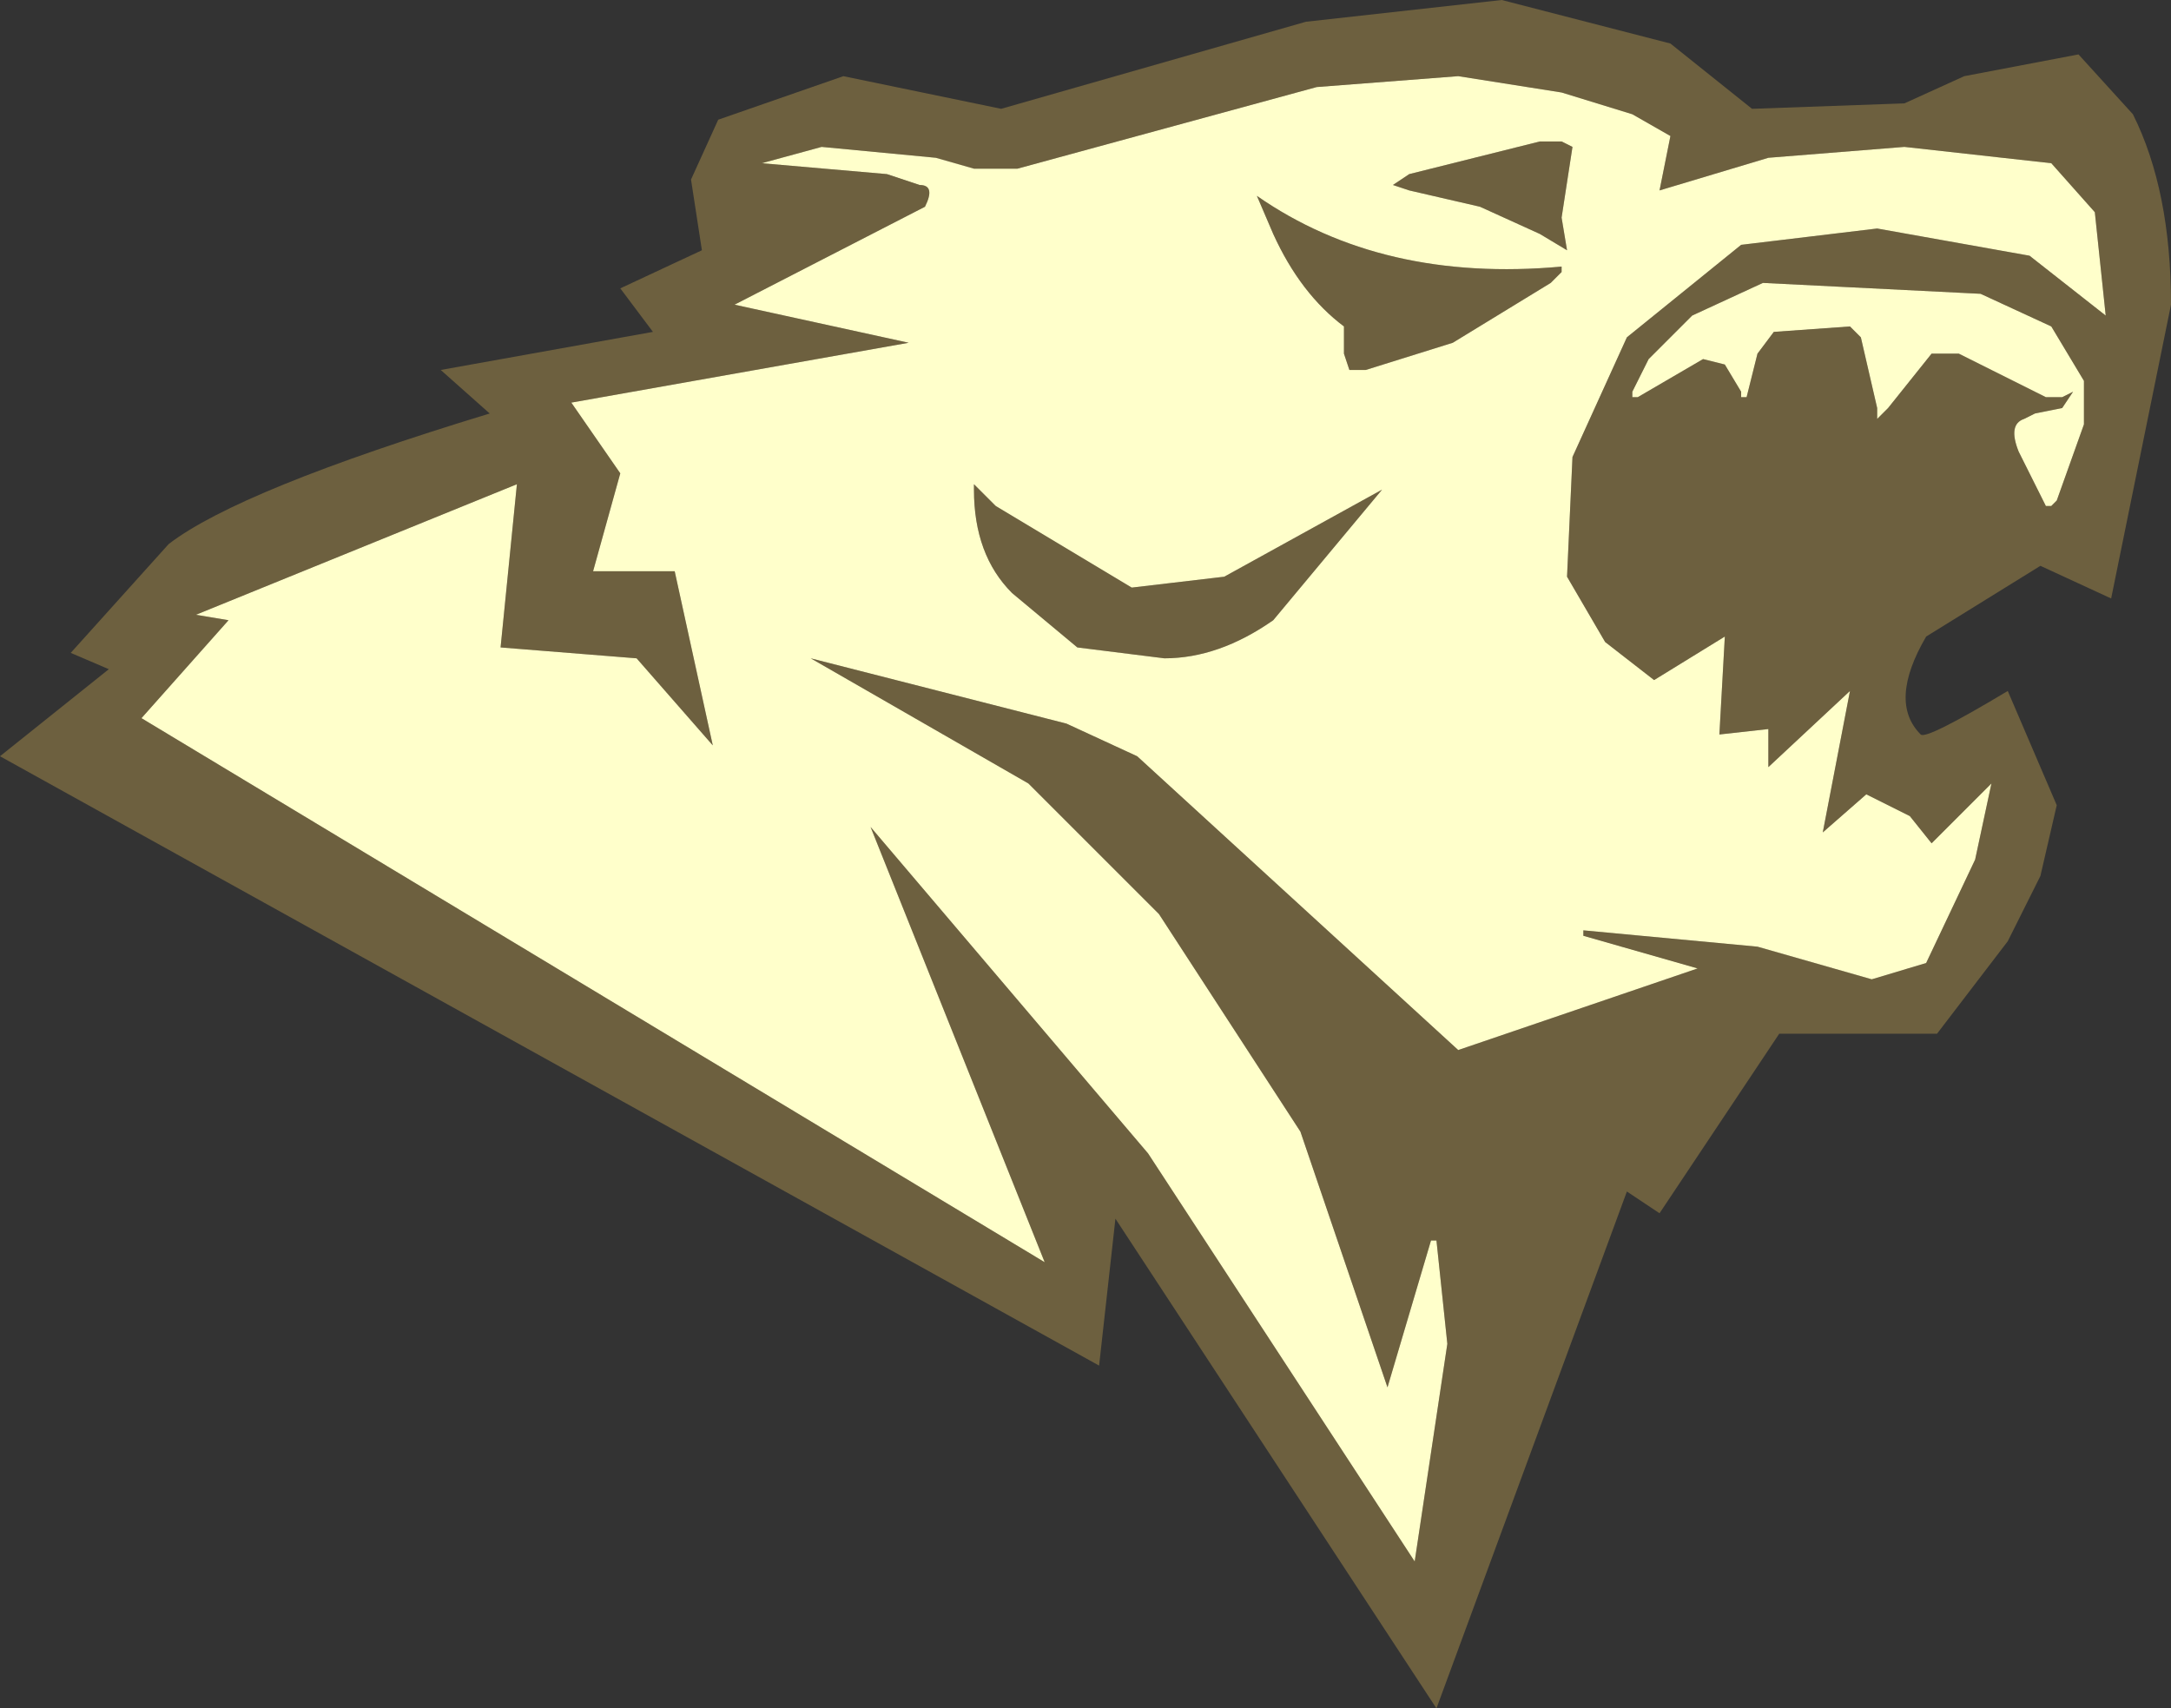 <?xml version="1.0" encoding="UTF-8" standalone="no"?>
<svg xmlns:xlink="http://www.w3.org/1999/xlink" height="15.7px" width="19.95px" xmlns="http://www.w3.org/2000/svg">
  <rect width="100%" height="100%" fill="#333333" stroke="none"/>
  <g transform="matrix(1.0, 0.0, 0.0, 1.0, 10.0, 7.85)">
    <path d="M3.2 3.55 L3.3 4.5 3.0 6.5 0.55 2.75 -2.0 -0.25 -0.4 3.75 -8.7 -1.25 -7.9 -2.15 -8.2 -2.2 -5.25 -3.4 -5.4 -1.9 -4.15 -1.8 -3.45 -1.0 -3.8 -2.6 -4.55 -2.6 -4.3 -3.5 -4.75 -4.15 -1.65 -4.7 -3.25 -5.05 -1.5 -5.95 Q-1.4 -6.15 -1.55 -6.15 L-1.85 -6.25 -3.0 -6.35 -2.45 -6.5 -1.4 -6.4 -1.05 -6.3 -0.65 -6.3 2.1 -7.05 3.4 -7.15 4.35 -7.0 5.0 -6.8 5.35 -6.6 5.25 -6.1 6.25 -6.4 7.5 -6.5 8.85 -6.35 9.25 -5.9 9.35 -4.95 8.65 -5.5 7.25 -5.75 6.0 -5.6 4.95 -4.75 4.45 -3.65 4.4 -2.55 4.75 -1.95 5.2 -1.6 5.85 -2.0 5.8 -1.1 6.25 -1.15 6.25 -0.8 7.0 -1.5 6.75 -0.2 7.15 -0.55 7.55 -0.35 7.75 -0.1 8.3 -0.65 8.15 0.05 7.7 1.0 7.2 1.15 6.15 0.85 4.55 0.7 4.55 0.75 5.6 1.05 3.4 1.8 0.45 -0.9 -0.2 -1.2 -2.55 -1.8 -0.55 -0.65 0.65 0.55 1.95 2.55 2.75 4.9 3.15 3.55 3.2 3.55 M2.7 -3.35 L1.25 -2.55 0.4 -2.45 -0.85 -3.2 -1.05 -3.4 -1.05 -3.35 Q-1.05 -2.75 -0.7 -2.4 L-0.1 -1.9 0.7 -1.8 Q1.2 -1.8 1.7 -2.15 L2.7 -3.35 M9.15 -4.35 L9.15 -3.95 8.9 -3.25 8.85 -3.2 8.8 -3.2 8.55 -3.7 Q8.45 -3.95 8.6 -4.0 L8.7 -4.05 8.95 -4.1 9.05 -4.25 8.95 -4.2 8.8 -4.2 8.0 -4.6 7.75 -4.6 7.35 -4.1 7.25 -4.0 7.25 -4.1 7.1 -4.75 7.0 -4.85 6.3 -4.8 6.15 -4.6 6.05 -4.2 6.0 -4.2 6.0 -4.25 5.85 -4.5 5.65 -4.55 5.05 -4.2 5.0 -4.2 5.0 -4.25 5.15 -4.55 5.55 -4.95 6.2 -5.25 8.2 -5.15 8.85 -4.85 9.15 -4.35 M4.35 -5.35 L4.35 -5.4 Q2.7 -5.25 1.55 -6.05 L1.7 -5.7 Q1.95 -5.15 2.35 -4.85 L2.35 -4.6 2.4 -4.45 2.55 -4.45 3.35 -4.7 4.25 -5.25 4.35 -5.35 M4.4 -5.55 L4.35 -5.85 4.45 -6.5 4.35 -6.55 4.15 -6.55 2.95 -6.25 2.8 -6.15 2.95 -6.1 3.6 -5.95 4.15 -5.7 4.4 -5.55" fill="#ffffcb" fill-rule="evenodd" stroke="none"/>
    <path d="M3.2 3.55 L3.15 3.55 2.75 4.9 1.95 2.55 0.65 0.55 -0.55 -0.65 -2.55 -1.8 -0.2 -1.2 0.45 -0.9 3.4 1.8 5.6 1.05 4.55 0.75 4.55 0.7 6.15 0.85 7.2 1.15 7.7 1.0 8.15 0.05 8.3 -0.65 7.75 -0.1 7.55 -0.35 7.15 -0.55 6.75 -0.2 7.0 -1.5 6.25 -0.8 6.25 -1.15 5.8 -1.1 5.85 -2.0 5.2 -1.6 4.75 -1.95 4.4 -2.55 4.45 -3.65 4.95 -4.75 6.0 -5.6 7.25 -5.75 8.65 -5.5 9.35 -4.95 9.25 -5.9 8.85 -6.35 7.5 -6.5 6.25 -6.4 5.25 -6.1 5.35 -6.6 5.0 -6.8 4.35 -7.0 3.4 -7.15 2.1 -7.05 -0.65 -6.3 -1.05 -6.3 -1.4 -6.4 -2.45 -6.5 -3.0 -6.35 -1.85 -6.25 -1.55 -6.15 Q-1.4 -6.15 -1.5 -5.95 L-3.25 -5.05 -1.65 -4.7 -4.75 -4.15 -4.3 -3.5 -4.55 -2.6 -3.8 -2.6 -3.45 -1.0 -4.15 -1.8 -5.4 -1.9 -5.25 -3.4 -8.2 -2.2 -7.9 -2.15 -8.7 -1.25 -0.4 3.75 -2.0 -0.25 0.55 2.75 3.0 6.5 3.3 4.5 3.2 3.55 M0.25 3.35 L0.1 4.7 -10.0 -0.9 -9.0 -1.7 -9.35 -1.85 -8.45 -2.85 Q-7.8 -3.35 -5.5 -4.05 L-5.95 -4.45 -4.0 -4.8 -4.3 -5.2 -3.55 -5.55 -3.65 -6.2 -3.4 -6.75 -2.25 -7.15 -0.8 -6.85 2.0 -7.65 3.8 -7.85 5.35 -7.45 6.1 -6.85 7.5 -6.9 8.05 -7.15 9.1 -7.35 9.6 -6.8 Q9.95 -6.1 9.95 -5.05 L9.4 -2.35 8.75 -2.65 7.7 -2.0 Q7.35 -1.4 7.65 -1.1 7.7 -1.05 8.45 -1.5 L8.9 -0.45 8.75 0.2 8.45 0.8 7.8 1.65 6.35 1.65 5.25 3.3 4.95 3.1 3.2 7.85 0.25 3.35 M4.4 -5.55 L4.15 -5.7 3.6 -5.95 2.95 -6.1 2.8 -6.15 2.95 -6.25 4.15 -6.55 4.35 -6.55 4.45 -6.5 4.35 -5.85 4.4 -5.55 M4.35 -5.35 L4.25 -5.25 3.35 -4.7 2.55 -4.45 2.4 -4.45 2.35 -4.6 2.35 -4.85 Q1.95 -5.15 1.7 -5.7 L1.55 -6.05 Q2.7 -5.25 4.35 -5.4 L4.35 -5.35 M9.15 -4.35 L8.85 -4.85 8.2 -5.15 6.2 -5.25 5.55 -4.95 5.15 -4.55 5.0 -4.25 5.0 -4.2 5.05 -4.2 5.65 -4.55 5.85 -4.5 6.0 -4.25 6.0 -4.2 6.05 -4.2 6.15 -4.6 6.3 -4.8 7.0 -4.85 7.1 -4.75 7.25 -4.1 7.25 -4.0 7.35 -4.1 7.75 -4.6 8.0 -4.6 8.8 -4.2 8.95 -4.2 9.05 -4.25 8.95 -4.1 8.7 -4.05 8.6 -4.0 Q8.45 -3.95 8.55 -3.7 L8.8 -3.2 8.85 -3.2 8.9 -3.25 9.15 -3.95 9.15 -4.35 M2.7 -3.35 L1.7 -2.15 Q1.2 -1.8 0.7 -1.8 L-0.1 -1.9 -0.7 -2.4 Q-1.05 -2.75 -1.05 -3.35 L-1.05 -3.4 -0.85 -3.2 0.4 -2.45 1.25 -2.55 2.7 -3.35" fill="#f5cb5b" fill-opacity="0.298" fill-rule="evenodd" stroke="none"/>
  </g>
</svg>
